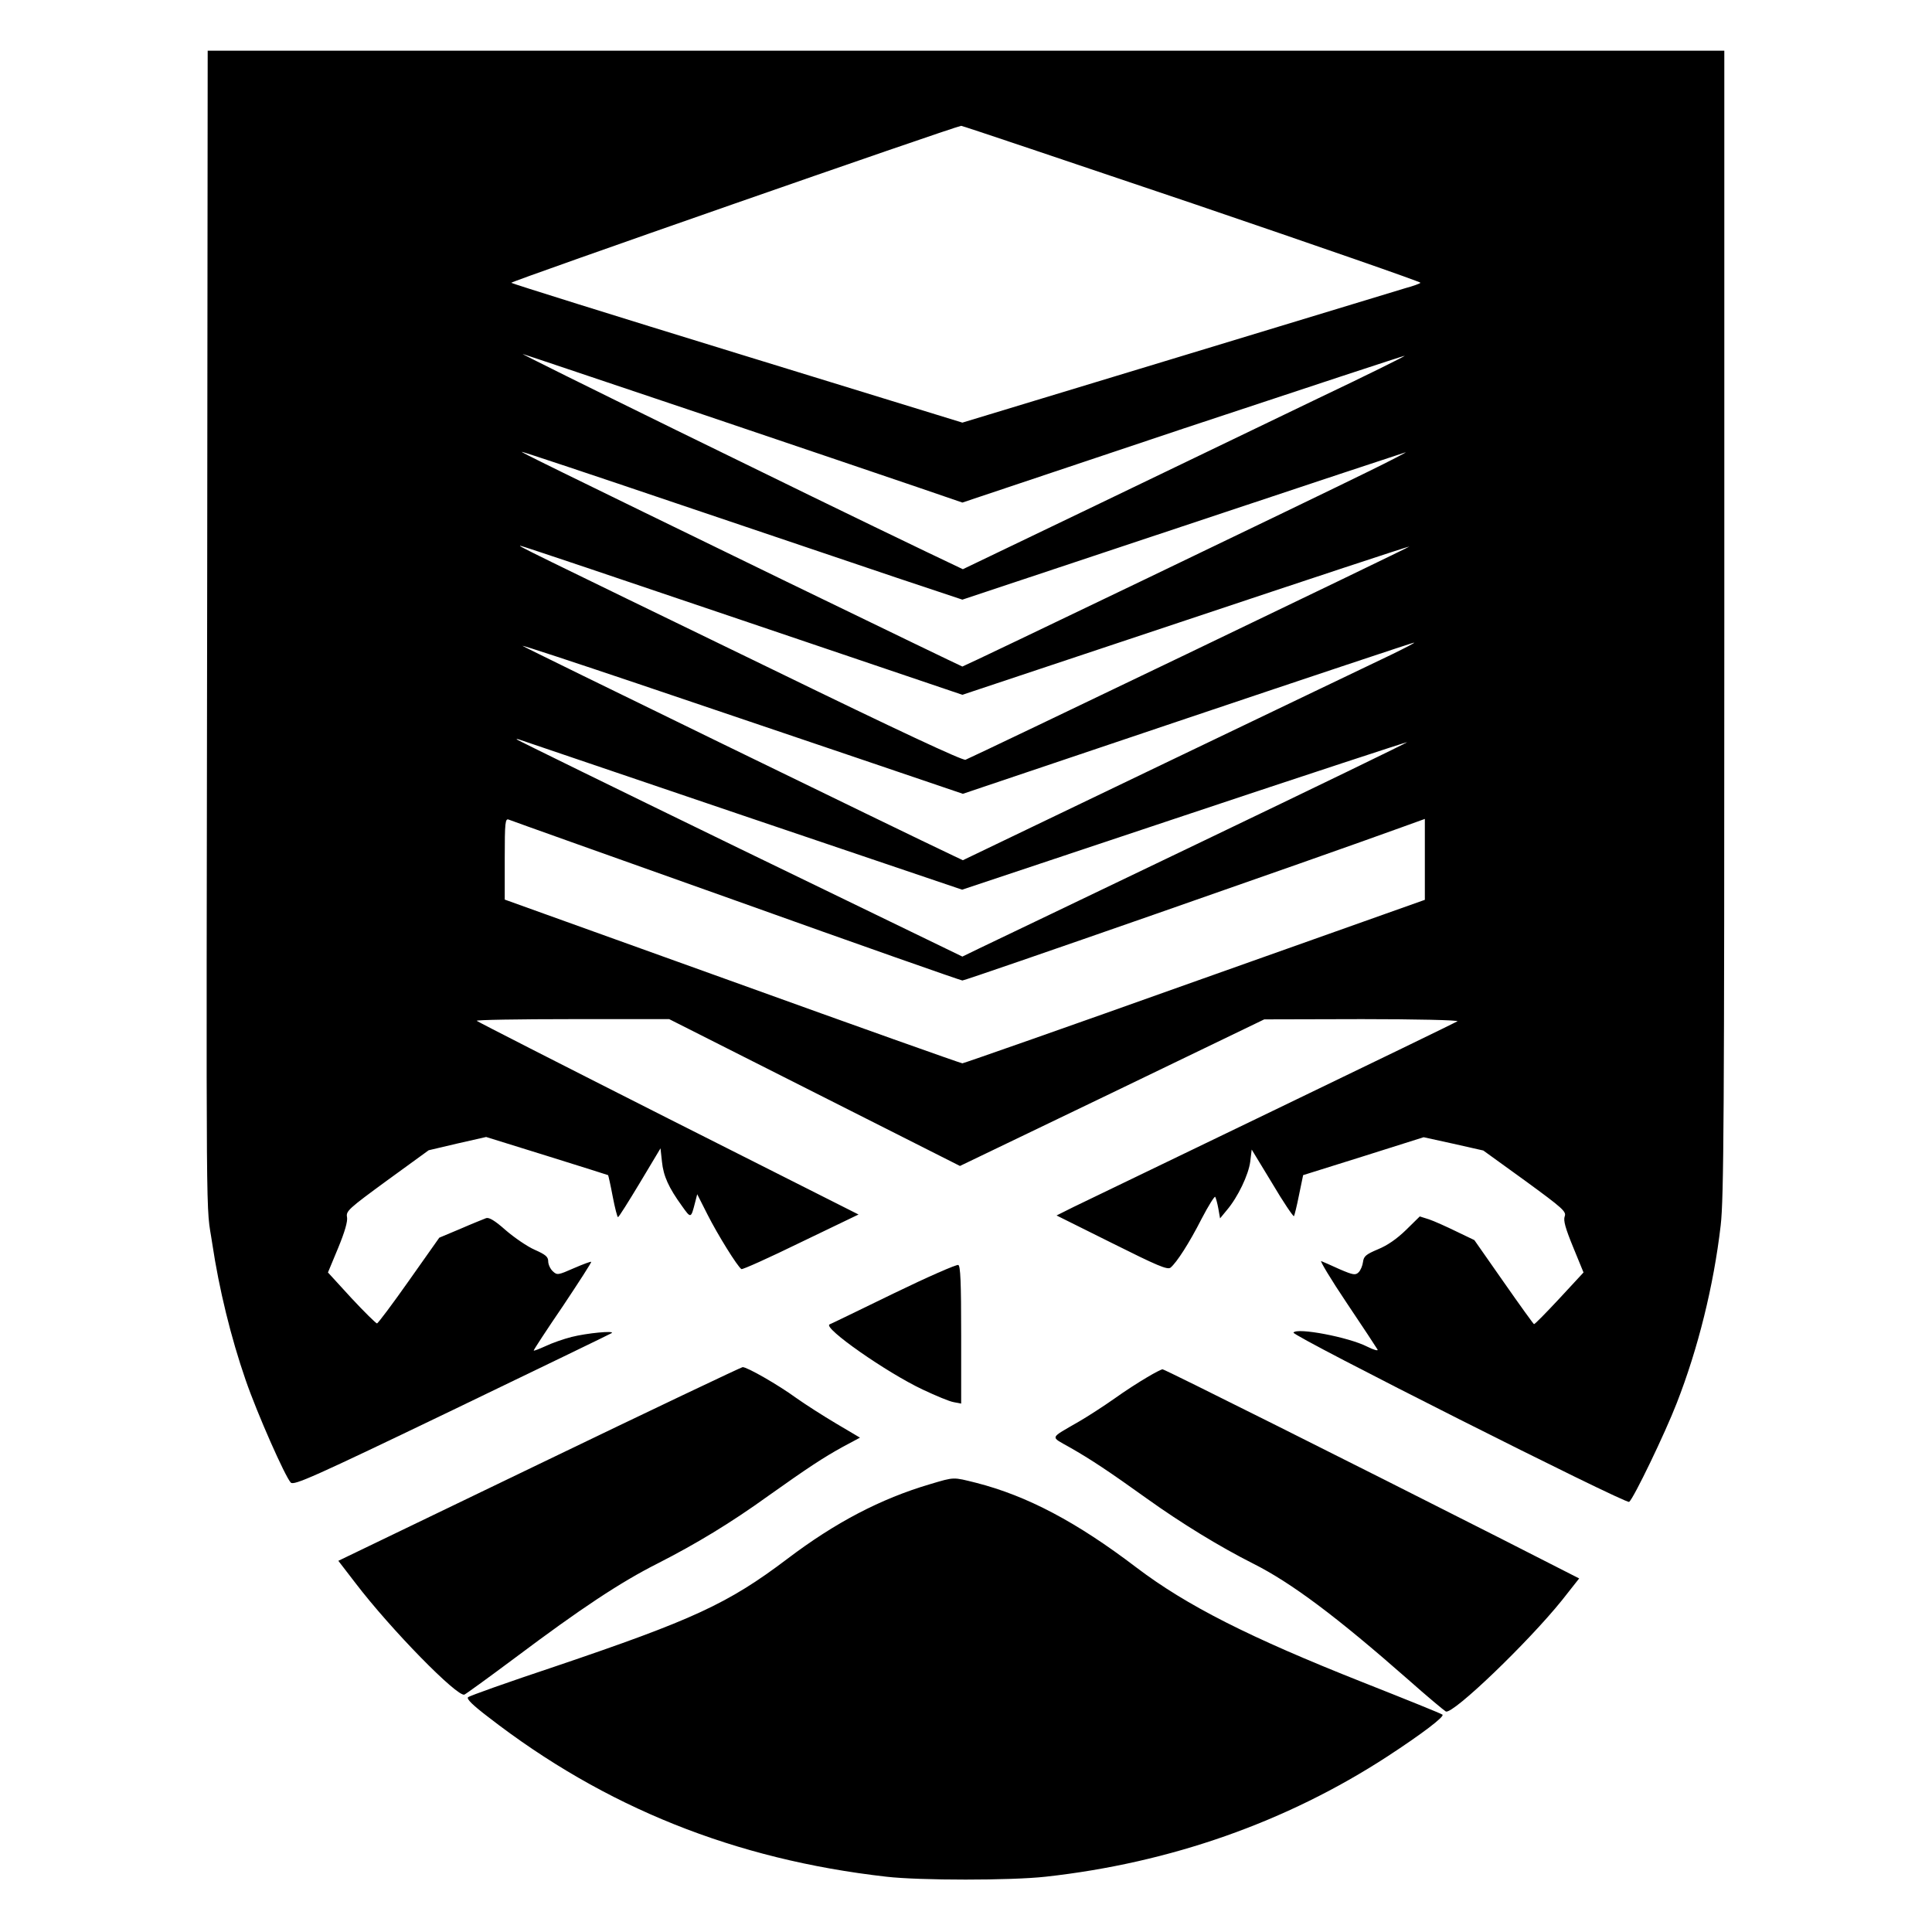 <svg version="1" xmlns="http://www.w3.org/2000/svg" width="1066.667" height="1066.667" viewBox="0 0 800 800"><path d="M85.8 235.2c-.4 289.1-.6 261.5 2.1 279.8 2.8 18.7 7.7 38.8 13.8 56.4 4.9 14.2 16.4 40.1 18.7 42.5 1.3 1.3 9.2-2.2 66.8-29.9 35.9-17.3 65.7-31.7 66.1-32 1.3-1.1-10.3 0-16.6 1.6-3.2.8-8.1 2.5-10.8 3.8-2.7 1.2-4.9 2.1-4.9 1.8 0-.3 5.4-8.6 12.1-18.4 6.6-9.9 11.9-18.1 11.7-18.3-.2-.2-3.4 1-7.1 2.6-6.6 2.9-7 3-8.8 1.3-1-.9-1.9-2.8-1.9-4.1 0-1.9-1.1-2.8-5.6-4.8-3-1.3-8.4-5-12-8.1-4.5-4-6.9-5.4-8.1-5-1 .4-5.8 2.3-10.6 4.4l-8.8 3.7-12.5 17.7c-6.9 9.8-12.9 17.8-13.3 17.8-.4 0-5.2-4.7-10.6-10.5l-9.7-10.6 4.2-10.1c2.8-6.8 4-11 3.7-12.8-.5-2.5.6-3.5 16.6-15.2l17.2-12.5 11.9-2.8 11.9-2.7 25.1 7.8c13.8 4.3 25.2 7.9 25.4 8 .1.1 1 4 1.9 8.8.9 4.7 1.9 8.6 2.2 8.6.4-.1 4.4-6.5 9.1-14.3l8.5-14.2.6 5.5c.6 6 2.8 10.8 8.3 18.4 3.7 5.2 3.7 5.2 5.4-1.4l.9-3.5 4.3 8.5c4.2 8.3 12.4 21.5 14 22.5.4.3 11.5-4.7 24.6-11.1l23.9-11.5-78.7-39.7c-43.3-21.9-79-40.1-79.4-40.5-.4-.4 17.4-.7 39.5-.7h40.2l60.2 30.4 60.2 30.4 63-30.3 63-30.4 40.5-.1c22.3 0 40 .4 39.5.9-.6.4-35 17.1-76.5 37.1s-78.6 37.9-82.5 39.8l-7 3.5 22.9 11.4c18.8 9.4 23 11.2 24.3 10.2 2.6-2.2 7.7-10.1 12.9-20.3 2.8-5.4 5.4-9.5 5.6-9 .3.5.9 2.7 1.3 4.9l.7 4 2.8-3.4c4.6-5.4 9-14.7 9.7-20.1l.6-5 8.5 14c4.6 7.8 8.7 13.8 9 13.6.2-.3 1.2-4.2 2.1-8.8l1.7-8.2 24.9-7.8 25-7.9 12.3 2.7 12.4 2.8 17.3 12.5c15.6 11.4 17.2 12.8 16.4 14.8-.6 1.7.3 4.9 3.5 12.7l4.3 10.5-10 10.8c-5.5 5.9-10.2 10.7-10.5 10.6-.2 0-5.9-7.9-12.6-17.5l-12.1-17.3-7.5-3.6c-4.1-2-9.2-4.3-11.3-5l-3.8-1.2-5.7 5.6c-3.8 3.7-7.7 6.4-11.6 8-5 2.1-5.9 2.9-6.2 5.2-.2 1.6-1 3.5-1.8 4.3-1.3 1.3-2.2 1.2-7.8-1.2-3.5-1.6-6.9-3.1-7.7-3.4-.7-.3 4 7.6 10.6 17.4 6.6 9.8 12.3 18.5 12.7 19.2.4.7-1.5.2-4.3-1.2-7.6-3.9-29.1-8-30.5-5.8-.8 1.3 137.7 71.1 139 70.1 1.9-1.5 14.9-28.5 19.7-40.9 8.8-22.5 15.3-48.6 18.2-73.6 1.3-11.2 1.5-44.7 1.5-249.6V21H86l-.2 214.2zm407.9-151c52.3 17.8 94.9 32.6 94.5 32.9-.4.4-3.2 1.4-6.2 2.2-3 .9-45.5 13.8-94.5 28.7l-89 27-93-28.6c-51.1-15.7-93.3-28.9-93.8-29.3-.5-.5 182.3-64.3 186.3-65 .3-.1 43.3 14.4 95.7 32.1zM291 171.6c39.9 13.5 80.4 27.2 90 30.5l17.5 6 91.4-30.6c50.3-16.7 91.6-30.3 91.8-30.2.1.2-16 8.2-36 17.7-19.9 9.6-61.1 29.4-91.6 44.1l-55.4 26.6-15.1-7.2c-50.1-24-169.9-82.8-167.1-81.9 1.1.3 34.6 11.6 74.5 25zm-10.4 37c35.2 11.9 76.1 25.7 90.9 30.7l27 9 91-30.3c50.1-16.7 91.7-30.5 92.5-30.7.8-.2-6.1 3.4-15.5 8-21.9 10.8-167.4 80.7-168 80.7-.2 0-32.9-15.8-72.7-35.1-100.5-48.9-110.4-53.8-109.7-53.8.3-.1 29.4 9.6 64.5 21.5zm26.9 48.3l91 30.8 92.4-30.8c50.9-17 92.6-30.8 92.7-30.6.3.2-180.7 87.1-183.8 88.3-1.2.4-28.4-12.3-79.5-37.2C215.8 226.7 214.4 226 215.5 226c.6 0 41.9 13.9 92 30.9zm269 14c-5.5 2.6-47.8 22.9-93.9 45l-83.9 40.3-3.6-1.7c-20.8-9.8-179-86.9-178.8-87.1.2-.2 21.7 6.9 47.8 15.7 26.1 8.8 67 22.7 91 30.8l43.6 14.8 92.9-31.3c51.1-17.2 93.4-31.3 93.9-31.3.6 0-3.5 2.1-9 4.8zM308 337.8l90.4 30.6 92-30.7c50.6-16.9 92.1-30.5 92.3-30.4.1.2-38.1 18.7-85 41.2-46.8 22.4-88.3 42.4-92.2 44.2l-7 3.4-92-44.6c-50.6-24.6-92.2-45-92.5-45.3-.3-.3.4-.2 1.5.2s42.7 14.5 92.5 31.4zm-3.1 35.2c50.8 18.2 93 33 93.6 33 1.5 0 148.8-51.4 181.8-63.4l9.7-3.5v33.5l-95.2 33.8c-52.4 18.7-95.8 33.9-96.3 33.9-.6 0-43.4-15.2-95.2-33.9L209 372.5v-16.9c0-15.3.2-16.8 1.7-16.2.9.4 43.3 15.5 94.2 33.6z"/><path d="M370 535.6c-14 6.8-25.9 12.6-26.5 12.8-2.9 1.4 23.7 20 38.6 27 5.3 2.5 11 4.9 12.8 5.2l3.1.6v-28.5c0-21.9-.3-28.6-1.2-28.9-.7-.3-12.8 5-26.8 11.8zM223.3 606.2l-83.2 40.1 7 9.1c14.8 19.4 42.3 47.4 45.2 46.3.7-.3 10.2-7.2 21.2-15.4 26.8-20.1 43.3-31.1 59-39 15.7-8 30.1-16.7 45.5-27.8 16.6-11.8 23-16 31-20.4l7.1-3.8-9.8-5.8c-5.4-3.2-12.9-8-16.7-10.7-7.1-5.2-20.3-12.8-22.1-12.7-.5 0-38.4 18-84.2 40.1zM475 570.3c-3.1 1.8-9.2 5.7-13.5 8.8-4.4 3.1-10.9 7.3-14.5 9.4-12.7 7.4-12.3 6.1-3.9 10.9 8.6 4.9 16 9.8 31.9 21.2 14.1 10.1 30.1 19.9 44 26.9 15.7 7.9 34.3 21.8 64 47.9 8 7.1 15.1 13 15.7 13.3 3 1.2 34.1-28.7 48.1-46.1l7.1-9-32.2-16.4C560 605.9 482.3 567 481.4 567c-.5 0-3.4 1.5-6.4 3.3zM385 614.6c-20.3 6-39.1 15.8-59 30.9-24.6 18.6-39 25.2-96.3 44.6-19.2 6.4-35.3 12.1-35.9 12.7-.7.7 2.1 3.4 8.4 8.2 48.2 37.4 102.2 59 164.8 66.1 13.9 1.6 51.6 1.6 66 0 51.6-5.7 99.7-22.6 141.5-49.8 14.4-9.4 23.7-16.5 22.8-17.3-.4-.4-15.3-6.4-33-13.4-47-18.6-73-31.8-93.7-47.5-24.8-18.9-45.3-29.7-66.4-35.1-9.7-2.4-8.8-2.5-19.2.6z"/></svg>